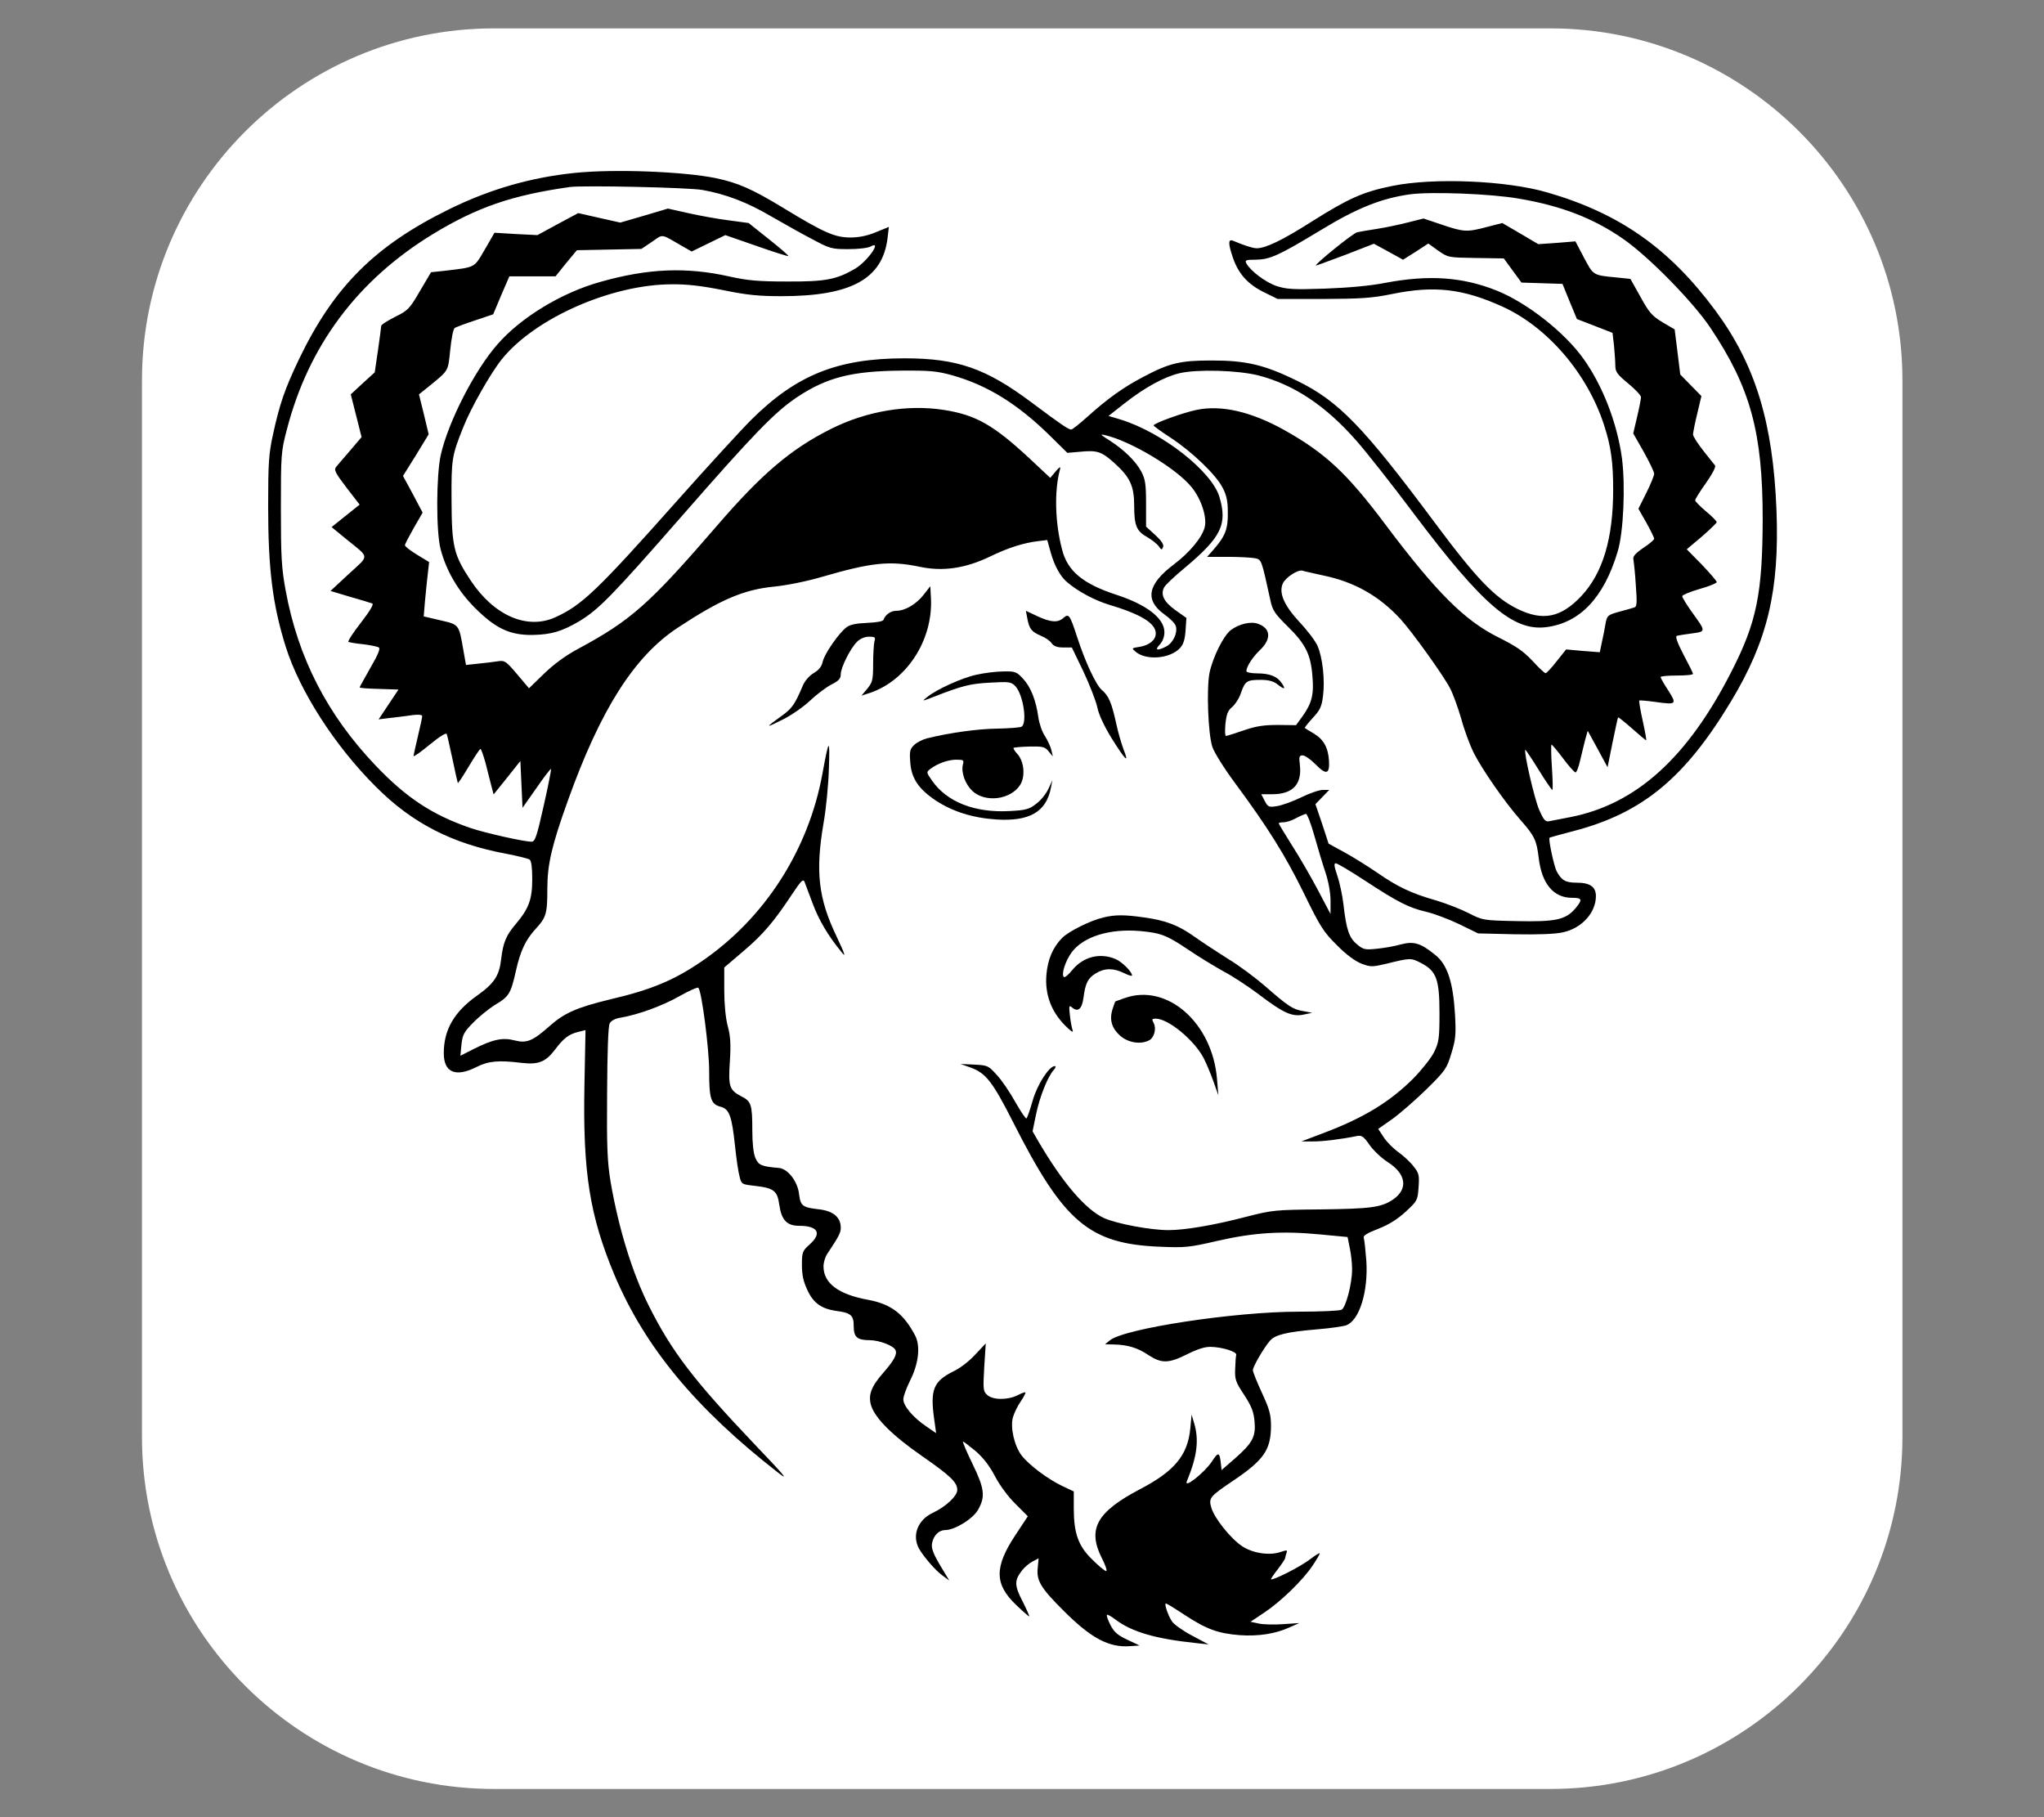 <svg width="100%" height="100%" viewBox="0 0 18 16" version="1.1" xmlns="http://www.w3.org/2000/svg" xmlns:xlink="http://www.w3.org/1999/xlink" xml:space="preserve" style="fill-rule:evenodd;clip-rule:evenodd;stroke-linejoin:round;stroke-miterlimit:2;"><rect x="0" y="0" width="18" height="16" fill="#808080" stroke="none"/><g id="makefile"><g transform="matrix(1.074,0,0,1.168,0.072,-0.952)"><path d="M15.532,3.683L15.532,11.647C15.532,13.112 14.238,14.301 12.645,14.301L3.984,14.301C2.391,14.301 1.097,13.112 1.097,11.647L1.097,3.683C1.097,2.218 2.391,1.029 3.984,1.029L12.645,1.029C14.238,1.029 15.532,2.218 15.532,3.683Z" style="fill:white;"/></g><g id="makefile1" transform="matrix(0.019,0,0,0.019,9,8)"><g transform="matrix(1,0,0,1,-350,-342)"><g transform="matrix(0.1,0,0,-0.1,0,684)"><path d="M1425,6829C1222,6808 1032,6753 845,6661C501,6492 311,6302 150,5968C83,5828 59,5758 28,5615C9,5528 6,5485 6,5285C6,4992 27,4827 87,4635C152,4428 315,4174 505,3985C674,3815 861,3720 1110,3674C1162,3664 1211,3652 1218,3647C1226,3641 1230,3610 1230,3556C1230,3463 1214,3420 1155,3350C1108,3295 1095,3262 1086,3186C1077,3108 1054,3073 972,3015C868,2941 820,2858 820,2750C820,2660 875,2637 972,2686C1027,2714 1075,2718 1181,2705C1259,2696 1292,2709 1336,2767C1375,2819 1399,2837 1441,2848L1477,2857L1472,2605C1464,2197 1496,1997 1612,1720C1753,1387 1988,1103 2371,805C2422,765 2400,792 2263,935C1978,1235 1878,1365 1770,1580C1693,1734 1630,1939 1593,2155C1578,2247 1575,2314 1577,2567C1578,2757 1582,2876 1589,2888C1596,2901 1615,2911 1642,2915C1723,2929 1835,2970 1914,3015C1958,3040 1997,3057 2000,3053C2016,3035 2050,2768 2050,2668C2050,2539 2058,2514 2102,2502C2143,2492 2155,2461 2170,2319C2176,2262 2185,2199 2191,2178C2200,2142 2201,2142 2263,2135C2350,2125 2366,2112 2375,2048C2385,1977 2410,1950 2467,1950C2555,1950 2574,1915 2515,1863C2482,1833 2480,1828 2480,1768C2480,1722 2487,1691 2505,1653C2532,1593 2570,1566 2636,1556C2707,1547 2720,1536 2720,1485C2720,1434 2736,1420 2794,1420C2838,1420 2907,1394 2914,1373C2922,1354 2906,1325 2858,1270C2800,1204 2786,1165 2801,1116C2821,1056 2901,977 3038,882C3169,791 3200,761 3200,726C3200,698 3148,649 3087,620C3018,588 2990,518 3021,457C3041,420 3099,352 3132,329L3163,306L3136,351C3088,429 3077,457 3084,483C3092,517 3116,540 3144,540C3189,540 3274,593 3297,635C3331,696 3326,733 3270,848C3243,904 3223,950 3227,950C3230,950 3256,930 3285,906C3320,876 3350,837 3375,789C3397,747 3436,694 3470,661L3527,604L3469,516C3371,368 3372,288 3474,192C3504,163 3531,140 3533,140C3536,140 3522,171 3503,209C3464,284 3464,307 3501,354C3512,368 3534,387 3550,395L3577,409L3573,366C3566,306 3587,271 3694,165C3821,38 3903,-5 4000,2L4045,5L3988,32C3943,53 3927,67 3910,100C3898,123 3891,144 3894,147C3896,150 3914,140 3932,126C4009,68 4117,36 4310,16L4365,10L4288,51C4246,73 4204,103 4195,117C4177,144 4158,200 4167,200C4170,200 4210,176 4255,146C4356,80 4409,61 4509,53C4595,47 4674,59 4740,89L4785,109L4710,104C4669,101 4618,102 4597,107L4559,115L4622,157C4699,208 4800,306 4846,374C4865,402 4880,428 4880,432C4880,436 4859,423 4833,403C4788,369 4662,305 4654,312C4653,314 4667,335 4686,359C4704,383 4720,406 4720,411C4720,415 4723,425 4726,434C4731,448 4728,448 4700,439C4648,420 4567,433 4519,466C4465,503 4393,594 4378,642C4364,689 4369,695 4482,771C4621,865 4653,912 4654,1020C4654,1075 4648,1098 4612,1176C4589,1226 4570,1273 4570,1281C4570,1297 4621,1385 4649,1417C4673,1445 4725,1458 4866,1470C4928,1475 4989,1484 5003,1489C5064,1512 5105,1645 5096,1787C5092,1838 5087,1886 5084,1894C5080,1904 5099,1916 5151,1936C5202,1956 5241,1981 5279,2016C5332,2065 5334,2068 5338,2128C5342,2183 5340,2194 5316,2224C5302,2243 5270,2273 5245,2291C5221,2308 5189,2340 5176,2361L5151,2399L5218,2446C5255,2473 5326,2535 5377,2585C5463,2670 5469,2679 5490,2749C5510,2813 5512,2837 5507,2929C5498,3079 5472,3159 5417,3204C5348,3260 5317,3270 5256,3254C5228,3246 5178,3237 5145,3234C5089,3228 5082,3230 5052,3255C5016,3285 5003,3323 4990,3439C4985,3482 4972,3542 4961,3574C4947,3615 4945,3630 4954,3630C4961,3630 5022,3594 5089,3550C5243,3449 5293,3424 5374,3405C5409,3397 5478,3371 5526,3348L5614,3305L5784,3301C5894,3299 5972,3302 6007,3310C6095,3329 6160,3401 6160,3478C6160,3521 6132,3540 6072,3540C6020,3540 6001,3550 5978,3593C5966,3615 5939,3742 5945,3748C5946,3750 5998,3764 6059,3780C6376,3863 6573,4026 6786,4380C6956,4662 7011,4894 6997,5265C6981,5673 6899,5941 6714,6191C6501,6479 6270,6642 5934,6739C5745,6794 5408,6808 5217,6769C5082,6742 5013,6711 4845,6605C4705,6516 4629,6480 4587,6480C4567,6481 4530,6493 4478,6515C4455,6524 4455,6502 4478,6435C4504,6361 4546,6314 4620,6277L4685,6245L4895,6245C5072,6246 5122,6249 5215,6268C5411,6308 5543,6293 5726,6210C5936,6115 6121,5899 6198,5660C6230,5562 6240,5488 6240,5361C6240,5135 6192,4975 6093,4869C5998,4768 5914,4751 5796,4809C5691,4861 5607,4948 5412,5210C5080,5656 4967,5772 4775,5866C4624,5940 4539,5960 4380,5960C4233,5960 4183,5948 4064,5885C3970,5836 3895,5782 3803,5699C3767,5667 3734,5640 3728,5640C3716,5640 3684,5661 3545,5765C3333,5924 3199,5970 2956,5970C2646,5970 2454,5893 2245,5685C2196,5636 2043,5469 1906,5315C1530,4892 1460,4826 1337,4770C1207,4711 1053,4777 945,4940C866,5059 857,5097 856,5310C855,5504 857,5517 910,5650C945,5739 1038,5903 1090,5967C1243,6156 1596,6312 1875,6313C1947,6314 2014,6306 2115,6286C2226,6263 2282,6258 2385,6258C2709,6258 2854,6338 2877,6528L2883,6579L2824,6555C2784,6538 2745,6530 2705,6530C2633,6530 2584,6551 2392,6668C2250,6754 2185,6783 2081,6805C1929,6836 1608,6848 1425,6829ZM2020,6750C2127,6731 2227,6693 2339,6627C2397,6594 2483,6545 2530,6521C2610,6478 2619,6476 2695,6476C2740,6476 2785,6481 2798,6488C2854,6520 2785,6420 2726,6385C2640,6335 2589,6325 2410,6326C2276,6326 2226,6331 2145,6349C1945,6394 1767,6387 1545,6324C1366,6274 1178,6160 1069,6035C964,5916 841,5677 806,5522C785,5428 784,5168 805,5087C831,4986 887,4891 964,4814C1060,4718 1126,4687 1231,4688C1319,4690 1366,4704 1447,4751C1538,4806 1599,4868 1920,5235C2260,5624 2356,5723 2462,5793C2598,5882 2712,5911 2940,5913C3074,5914 3106,5911 3178,5891C3340,5845 3481,5758 3632,5609L3710,5532L3769,5537C3849,5545 3869,5538 3929,5484C4001,5419 4020,5378 4020,5286C4020,5194 4031,5169 4081,5141C4102,5129 4126,5110 4134,5099C4146,5081 4148,5081 4154,5096C4158,5107 4147,5124 4118,5151L4075,5190L4075,5298C4075,5388 4071,5411 4053,5445C4027,5494 3972,5547 3905,5590C3863,5616 3860,5620 3885,5614C4003,5587 4216,5460 4286,5373C4331,5318 4358,5234 4347,5188C4335,5140 4277,5070 4204,5015C4082,4923 4068,4850 4159,4784C4186,4765 4210,4741 4213,4729C4222,4697 4200,4651 4169,4635C4127,4613 4113,4617 4138,4643C4152,4658 4160,4679 4160,4701C4160,4765 4078,4829 3935,4875C3783,4925 3711,4984 3686,5083C3653,5207 3649,5356 3676,5455C3680,5470 3675,5468 3656,5446L3631,5416L3535,5506C3368,5661 3286,5708 3137,5731C2969,5757 2781,5726 2615,5643C2429,5550 2294,5435 2087,5195C1773,4831 1688,4756 1445,4625C1385,4593 1332,4554 1285,4509L1215,4441L1160,4506C1108,4567 1103,4571 1070,4566C1051,4563 1010,4558 979,4555L923,4549L910,4622C890,4738 891,4736 804,4756L727,4774L733,4846C737,4885 742,4942 746,4972L752,5026L696,5060C665,5079 640,5098 640,5104C640,5109 659,5145 681,5184L722,5255L677,5340L631,5425L691,5521L750,5618L728,5710L705,5803L750,5839C845,5917 839,5907 850,6009C855,6061 864,6107 871,6111C878,6115 920,6131 966,6146L1049,6174L1086,6262L1124,6350L1338,6350L1387,6411L1437,6471L1587,6474L1736,6477L1785,6510C1839,6547 1823,6549 1927,6489L1969,6465L2125,6541L2269,6491C2348,6463 2415,6442 2417,6444C2419,6446 2379,6481 2327,6522L2233,6597L2144,6609C2095,6615 2011,6630 1957,6642L1859,6664L1748,6631L1638,6599L1540,6621L1443,6643L1348,6592L1254,6541L1154,6546L1055,6552L1010,6474C959,6387 970,6393 818,6375L761,6369L709,6281C661,6198 653,6191 594,6162C559,6144 530,6126 530,6120C530,6114 523,6064 515,6007L500,5905L444,5854L389,5803L439,5605L388,5545C359,5512 330,5477 322,5468C310,5453 315,5442 369,5371L430,5292L300,5188L367,5133C478,5043 477,5060 380,4971L295,4892L385,4865C435,4851 481,4837 488,4834C497,4832 480,4802 436,4745C400,4699 374,4659 378,4656C382,4654 413,4648 447,4645C480,4641 513,4634 519,4630C527,4625 515,4596 480,4536C453,4488 430,4447 430,4445C430,4442 471,4439 520,4438L610,4435L518,4297L576,4304C609,4308 654,4313 678,4317C704,4320 720,4318 720,4312C720,4306 711,4264 700,4218C689,4172 680,4131 680,4127C680,4122 714,4146 755,4180C804,4220 832,4237 834,4228C837,4221 848,4168 861,4110C873,4052 884,4004 885,4002C887,4000 910,4035 936,4079C963,4124 987,4160 990,4160C993,4160 1004,4130 1014,4093C1023,4055 1036,4008 1041,3987L1051,3949L1113,4026L1175,4104L1180,3995L1185,3887L1249,3978C1284,4029 1315,4069 1317,4067C1319,4065 1304,3988 1283,3896C1251,3753 1243,3730 1227,3730C1191,3730 1014,3770 945,3793C767,3854 647,3933 504,4083C280,4318 144,4583 87,4895C68,4998 65,5051 65,5275C65,5527 66,5538 93,5641C194,6030 421,6333 770,6546C976,6671 1137,6726 1405,6764C1465,6772 1957,6762 2020,6750ZM5803,6710C5999,6677 6149,6619 6287,6523C6405,6441 6611,6231 6691,6111C6877,5833 6933,5625 6933,5225C6932,4880 6905,4747 6789,4520C6585,4119 6347,3904 6042,3844C6000,3836 5955,3827 5944,3825C5926,3821 5918,3830 5897,3878C5876,3925 5824,4148 5833,4156C5834,4157 5862,4116 5894,4064C5926,4012 5955,3970 5958,3970C5961,3970 5960,4017 5956,4075C5952,4133 5952,4180 5954,4180C5957,4180 5981,4152 6007,4117C6033,4082 6059,4053 6065,4051C6070,4050 6080,4075 6087,4107C6095,4139 6105,4183 6111,4205L6122,4244L6168,4160L6214,4075L6237,4189C6250,4252 6261,4305 6263,4306C6264,4308 6293,4285 6327,4255C6361,4225 6390,4200 6393,4200C6395,4200 6388,4240 6377,4290C6366,4339 6359,4382 6361,4384C6363,4386 6396,4383 6433,4378C6534,4364 6536,4366 6496,4430C6476,4460 6460,4488 6460,4493C6460,4497 6494,4500 6535,4500C6576,4500 6610,4503 6610,4508C6610,4512 6590,4552 6566,4597C6538,4651 6527,4681 6535,4684C6542,4686 6573,4691 6604,4695C6671,4704 6671,4703 6605,4794C6580,4829 6560,4862 6560,4868C6560,4873 6596,4888 6640,4901C6684,4913 6720,4928 6720,4933C6720,4938 6689,4974 6651,5014L6581,5085L6651,5144C6689,5177 6720,5207 6720,5211C6720,5215 6698,5238 6670,5261C6643,5284 6620,5307 6620,5312C6620,5317 6642,5353 6670,5392C6700,5435 6717,5467 6712,5474C6707,5480 6682,5511 6657,5543C6631,5576 6610,5609 6610,5618C6611,5628 6619,5671 6630,5715L6649,5795L6551,5895L6538,6000L6525,6104L6469,6137C6421,6166 6407,6181 6367,6254L6320,6338L6253,6345C6146,6355 6148,6355 6105,6436L6065,6512L5979,6505L5893,6499L5810,6548L5726,6597L5656,6579C5562,6554 5548,6555 5447,6589L5361,6618L5290,6600C5250,6590 5186,6576 5146,6570C5107,6564 5065,6557 5053,6554C5034,6550 4849,6400 4863,6400C4866,6400 4927,6423 5000,6450L5131,6501L5199,6464L5266,6427L5325,6464L5383,6502L5429,6469C5475,6437 5476,6437 5604,6435L5733,6433L5815,6321L6005,6315L6038,6234L6072,6152L6155,6120L6237,6088L6244,6028C6247,5994 6250,5953 6250,5935C6250,5908 6259,5895 6309,5854C6342,5827 6369,5798 6369,5790C6369,5782 6361,5741 6351,5699L6333,5622L6382,5536C6408,5489 6430,5444 6430,5435C6430,5427 6414,5387 6394,5347L6357,5273L6394,5208C6414,5172 6430,5139 6430,5134C6430,5129 6407,5109 6379,5091C6340,5064 6330,5051 6334,5036C6336,5024 6342,4971 6345,4918C6351,4840 6350,4819 6339,4816C6331,4813 6300,4804 6269,4796C6215,4781 6212,4778 6205,4743C6202,4722 6194,4683 6188,4656L6178,4608L6100,4614L6022,4621L5978,4566C5955,4536 5931,4511 5927,4511C5923,4510 5895,4536 5866,4568C5824,4613 5790,4636 5708,4677C5551,4755 5421,4885 5185,5199C5006,5438 4906,5531 4715,5638C4562,5723 4424,5755 4309,5731C4249,5719 4110,5669 4110,5659C4110,5656 4146,5630 4189,5602C4287,5538 4400,5430 4430,5370C4448,5336 4454,5308 4454,5255C4455,5179 4442,5146 4389,5085L4358,5050L4453,5050C4505,5050 4561,5047 4578,5044C4611,5037 4609,5041 4651,4850C4661,4802 4671,4787 4732,4727C4814,4646 4838,4599 4846,4498C4854,4412 4843,4371 4800,4311L4770,4270L4687,4271C4622,4271 4586,4266 4528,4246C4487,4232 4450,4220 4445,4220C4441,4220 4440,4246 4443,4277C4448,4321 4454,4338 4474,4354C4488,4366 4507,4395 4515,4420C4534,4474 4542,4480 4606,4480C4642,4480 4665,4474 4683,4460C4716,4434 4724,4435 4705,4463C4684,4496 4648,4510 4590,4510C4562,4510 4540,4515 4540,4520C4540,4541 4569,4586 4604,4619C4656,4669 4653,4718 4596,4739C4562,4753 4505,4739 4467,4710C4433,4683 4384,4584 4369,4512C4355,4441 4362,4233 4382,4170C4390,4145 4436,4071 4485,4005C4641,3794 4719,3669 4806,3492C4882,3336 4898,3311 4959,3251C5002,3207 5043,3177 5073,3165C5116,3149 5123,3149 5187,3164C5300,3192 5303,3192 5349,3168C5421,3131 5435,3092 5435,2935C5435,2818 5432,2800 5410,2755C5397,2728 5353,2673 5314,2633C5205,2524 5082,2449 4895,2379L4795,2341L4845,2341C4890,2340 4979,2351 5052,2366C5074,2370 5083,2365 5110,2326C5127,2301 5165,2265 5194,2246C5281,2191 5291,2121 5220,2072C5165,2035 5117,2029 4886,2026C4673,2024 4661,2023 4540,1992C4391,1953 4256,1930 4179,1930C4095,1930 3942,1959 3882,1985C3795,2024 3688,2150 3576,2341L3549,2388L3565,2466C3582,2548 3619,2641 3647,2672C3656,2682 3658,2690 3652,2690C3626,2690 3572,2607 3550,2532C3538,2490 3525,2452 3521,2448C3518,2444 3495,2478 3470,2522C3445,2567 3407,2624 3384,2648C3345,2692 3341,2694 3279,2697L3215,2700L3260,2684C3333,2658 3363,2619 3461,2426C3694,1966 3812,1866 4140,1853C4255,1848 4276,1850 4405,1880C4575,1919 4707,1927 4882,1910L5009,1898L5019,1848C5025,1821 5030,1777 5030,1749C5030,1682 5001,1571 4981,1561C4972,1556 4881,1552 4780,1552C4486,1552 3973,1474 3907,1419L3885,1401L3925,1400C3988,1399 4036,1385 4086,1351C4147,1311 4180,1312 4266,1355C4312,1378 4348,1390 4375,1389C4427,1388 4496,1367 4493,1352C4491,1346 4489,1317 4488,1287C4486,1238 4490,1226 4530,1166C4565,1112 4574,1087 4578,1042C4584,972 4568,943 4486,871L4425,818L4422,846C4416,903 4410,904 4379,856C4345,806 4250,730 4264,766C4312,882 4321,957 4298,1035L4286,1075L4280,1010C4268,887 4207,813 4048,730C3846,624 3802,545 3870,410C3887,377 3896,350 3890,350C3884,350 3855,374 3826,403C3761,466 3740,524 3740,642L3740,719L3687,744C3618,777 3532,842 3498,886C3464,931 3445,1016 3458,1063C3464,1082 3479,1115 3494,1136C3508,1157 3518,1176 3516,1178C3514,1180 3497,1174 3480,1165C3435,1142 3365,1142 3339,1166C3320,1183 3319,1191 3325,1295L3332,1405L3283,1353C3257,1324 3213,1290 3185,1277C3088,1229 3073,1191 3094,1047L3102,989L3057,1020C2996,1061 2950,1115 2950,1146C2950,1159 2964,1198 2981,1232C3021,1311 3030,1392 3005,1441C2952,1542 2894,1587 2787,1607C2649,1632 2580,1684 2580,1762C2580,1780 2588,1807 2598,1821C2651,1901 2660,1917 2660,1941C2660,1989 2626,2018 2562,2026C2482,2035 2474,2042 2467,2095C2461,2155 2415,2214 2374,2218C2291,2225 2279,2231 2264,2265C2255,2286 2250,2335 2250,2392C2250,2513 2245,2527 2199,2550C2144,2579 2138,2595 2146,2712C2151,2791 2149,2829 2136,2876C2126,2914 2120,2978 2120,3043L2120,3147L2209,3223C2300,3300 2350,3359 2436,3489C2476,3549 2486,3559 2492,3544C2496,3533 2513,3488 2530,3443C2559,3366 2600,3296 2663,3219C2685,3191 2681,3205 2640,3292C2556,3468 2542,3591 2580,3815C2592,3881 2603,3996 2605,4070C2610,4214 2605,4210 2575,4045C2510,3690 2307,3375 2016,3176C1887,3088 1783,3044 1590,2999C1438,2962 1380,2937 1312,2877C1232,2806 1205,2795 1149,2809C1093,2824 1047,2814 956,2768L897,2738L902,2790C907,2835 913,2848 956,2891C983,2919 1030,2957 1061,2976C1123,3013 1131,3027 1155,3134C1175,3224 1200,3276 1245,3325C1295,3379 1300,3396 1300,3513C1300,3625 1321,3714 1395,3920C1547,4344 1703,4589 1905,4722C2101,4851 2209,4898 2350,4912C2411,4918 2504,4937 2572,4957C2803,5024 2886,5033 3026,5004C3134,4981 3238,4997 3351,5051C3435,5092 3508,5115 3576,5123L3617,5128L3634,5067C3651,5008 3678,4958 3710,4932C3759,4890 3836,4849 3901,4829C4052,4784 4120,4742 4120,4695C4120,4665 4090,4640 4045,4633C4007,4627 4007,4627 4028,4609C4078,4569 4186,4578 4232,4627C4248,4644 4255,4666 4258,4708L4262,4767L4211,4803C4157,4842 4141,4875 4159,4909C4165,4920 4207,4960 4253,4998C4424,5141 4453,5200 4415,5328C4379,5447 4151,5626 3958,5686L3901,5703L3976,5762C4068,5834 4158,5884 4230,5901C4312,5920 4498,5915 4595,5891C4761,5848 4907,5751 5050,5588C5095,5537 5217,5383 5320,5245C5635,4827 5776,4706 5928,4724C6085,4743 6197,4860 6261,5075C6288,5164 6297,5378 6281,5505C6259,5669 6192,5842 6103,5967C6016,6090 5840,6228 5700,6284C5542,6347 5387,6358 5185,6320C5115,6306 5013,6297 4904,6293C4758,6288 4726,6290 4680,6305C4629,6322 4559,6375 4540,6410C4532,6425 4537,6427 4583,6427C4650,6428 4689,6446 4883,6563C5052,6666 5164,6711 5298,6730C5396,6743 5672,6733 5803,6710ZM4895,4964C5041,4934 5155,4869 5254,4762C5308,4703 5456,4497 5485,4439C5498,4414 5521,4351 5536,4299C5550,4247 5576,4178 5592,4145C5632,4065 5740,3910 5811,3830C5876,3756 5885,3737 5895,3654C5909,3536 5963,3470 6049,3470C6097,3470 6099,3462 6065,3421C6020,3368 5973,3358 5794,3362C5636,3365 5635,3366 5570,3399C5535,3417 5468,3443 5422,3457C5306,3490 5242,3520 5147,3586C5103,3616 5033,3660 4994,3681L4921,3721L4891,3813L4860,3904L4924,3970L4895,3970C4878,3970 4834,3955 4795,3936C4757,3917 4706,3899 4683,3895C4644,3889 4640,3890 4625,3919L4609,3950L4660,3950C4755,3950 4798,3996 4788,4085C4783,4124 4785,4130 4801,4130C4811,4130 4837,4112 4860,4089C4910,4038 4926,4042 4923,4104C4919,4166 4899,4203 4853,4231C4832,4243 4813,4255 4811,4257C4809,4258 4825,4279 4848,4304C4882,4340 4889,4357 4895,4404C4905,4478 4893,4584 4870,4637C4860,4660 4822,4710 4786,4748C4715,4825 4689,4883 4709,4927C4722,4955 4779,4992 4800,4986C4808,4983 4851,4974 4895,4964ZM4855,3758C4871,3701 4894,3624 4907,3586C4921,3543 4930,3493 4930,3456L4930,3395L4872,3505C4840,3566 4786,3659 4752,3712C4718,3766 4690,3812 4690,3815C4690,3818 4700,3820 4713,3820C4725,3820 4751,3828 4770,3839C4789,3849 4810,3858 4816,3859C4822,3859 4839,3814 4855,3758Z" style="fill-rule:nonzero;"/><path d="M3043,4873C3008,4829 2957,4800 2917,4800C2892,4800 2866,4782 2858,4758C2855,4751 2827,4746 2782,4744C2732,4742 2703,4736 2687,4724C2651,4697 2583,4599 2576,4563C2571,4541 2558,4525 2534,4511C2514,4499 2493,4475 2484,4453C2447,4366 2434,4347 2386,4313C2308,4257 2309,4255 2389,4295C2430,4315 2489,4356 2519,4385C2550,4414 2594,4447 2618,4459C2651,4476 2660,4486 2660,4506C2660,4537 2704,4625 2735,4656C2750,4671 2771,4680 2791,4680C2819,4680 2822,4677 2816,4658C2813,4645 2810,4598 2810,4553C2810,4479 2807,4469 2783,4439L2756,4407L2781,4415C2960,4467 3088,4660 3078,4858L3075,4914L3043,4873Z" style="fill-rule:nonzero;"/><path d="M3525,4763C3534,4716 3544,4703 3588,4684C3608,4676 3630,4661 3637,4650C3647,4636 3663,4630 3691,4630L3731,4630L3785,4518C3814,4456 3843,4381 3849,4353C3855,4321 3881,4265 3915,4210C3980,4106 3998,4089 3971,4157C3961,4183 3944,4241 3935,4285C3915,4375 3901,4407 3870,4433C3843,4456 3792,4565 3755,4680C3722,4781 3717,4789 3692,4767C3666,4744 3634,4746 3571,4775L3518,4800L3525,4763Z" style="fill-rule:nonzero;"/><path d="M3290,4504C3223,4490 3104,4436 3060,4400C3035,4380 3036,4380 3090,4401C3223,4453 3259,4462 3351,4467C3439,4472 3449,4471 3468,4452C3505,4415 3526,4281 3498,4263C3491,4259 3440,4255 3385,4254C3296,4253 3165,4235 3060,4209C3040,4204 3014,4191 3001,4179C2981,4160 2978,4150 2982,4099C2987,4024 3020,3975 3100,3921C3178,3870 3271,3840 3381,3833C3534,3823 3613,3868 3634,3980L3641,4015L3622,3974C3611,3951 3586,3920 3565,3905C3533,3880 3517,3876 3443,3872C3281,3863 3152,3914 3083,4013C3056,4052 3056,4052 3075,4067C3109,4093 3158,4110 3196,4110C3229,4110 3232,4108 3226,4087C3217,4051 3237,3997 3269,3966C3329,3909 3448,3924 3492,3994C3516,4033 3510,4103 3478,4137C3466,4150 3459,4162 3461,4165C3464,4167 3497,4170 3535,4171C3596,4172 3606,4170 3623,4149L3643,4125L3636,4155C3632,4172 3618,4201 3606,4220C3593,4239 3580,4278 3576,4305C3565,4386 3540,4448 3505,4485C3475,4518 3468,4520 3414,4519C3381,4519 3326,4512 3290,4504Z" style="fill-rule:nonzero;"/><path d="M3878,3379C3817,3365 3717,3315 3686,3284C3643,3240 3619,3185 3613,3112C3606,3023 3635,2944 3698,2880C3724,2853 3739,2843 3735,2855C3731,2866 3725,2897 3722,2925C3717,2970 3718,2974 3733,2961C3760,2939 3778,2955 3785,3007C3794,3075 3805,3097 3842,3120C3883,3145 3925,3145 3973,3121C3993,3111 4010,3106 4010,3110C4010,3127 3964,3173 3934,3186C3861,3217 3783,3197 3732,3134C3715,3113 3698,3099 3694,3103C3681,3115 3701,3177 3730,3217C3784,3290 3905,3328 4047,3316C4144,3307 4170,3297 4270,3230C4317,3198 4391,3153 4434,3129C4478,3106 4550,3058 4594,3025C4714,2934 4753,2916 4811,2930L4845,2937L4803,2945C4755,2953 4734,2967 4624,3063C4580,3101 4505,3157 4455,3187C4406,3218 4337,3263 4302,3288C4225,3343 4167,3365 4066,3379C3977,3392 3930,3392 3878,3379Z" style="fill-rule:nonzero;"/><path d="M3975,3005C3953,2997 3934,2990 3933,2990C3932,2990 3926,2974 3920,2955C3904,2906 3915,2866 3956,2830C3993,2798 4051,2789 4090,2810C4113,2822 4124,2865 4110,2890C4101,2907 4102,2910 4120,2910C4178,2910 4299,2810 4342,2727C4354,2704 4374,2656 4387,2620L4410,2555L4404,2629C4383,2891 4172,3076 3975,3005Z" style="fill-rule:nonzero;"/></g></g></g></g></svg>